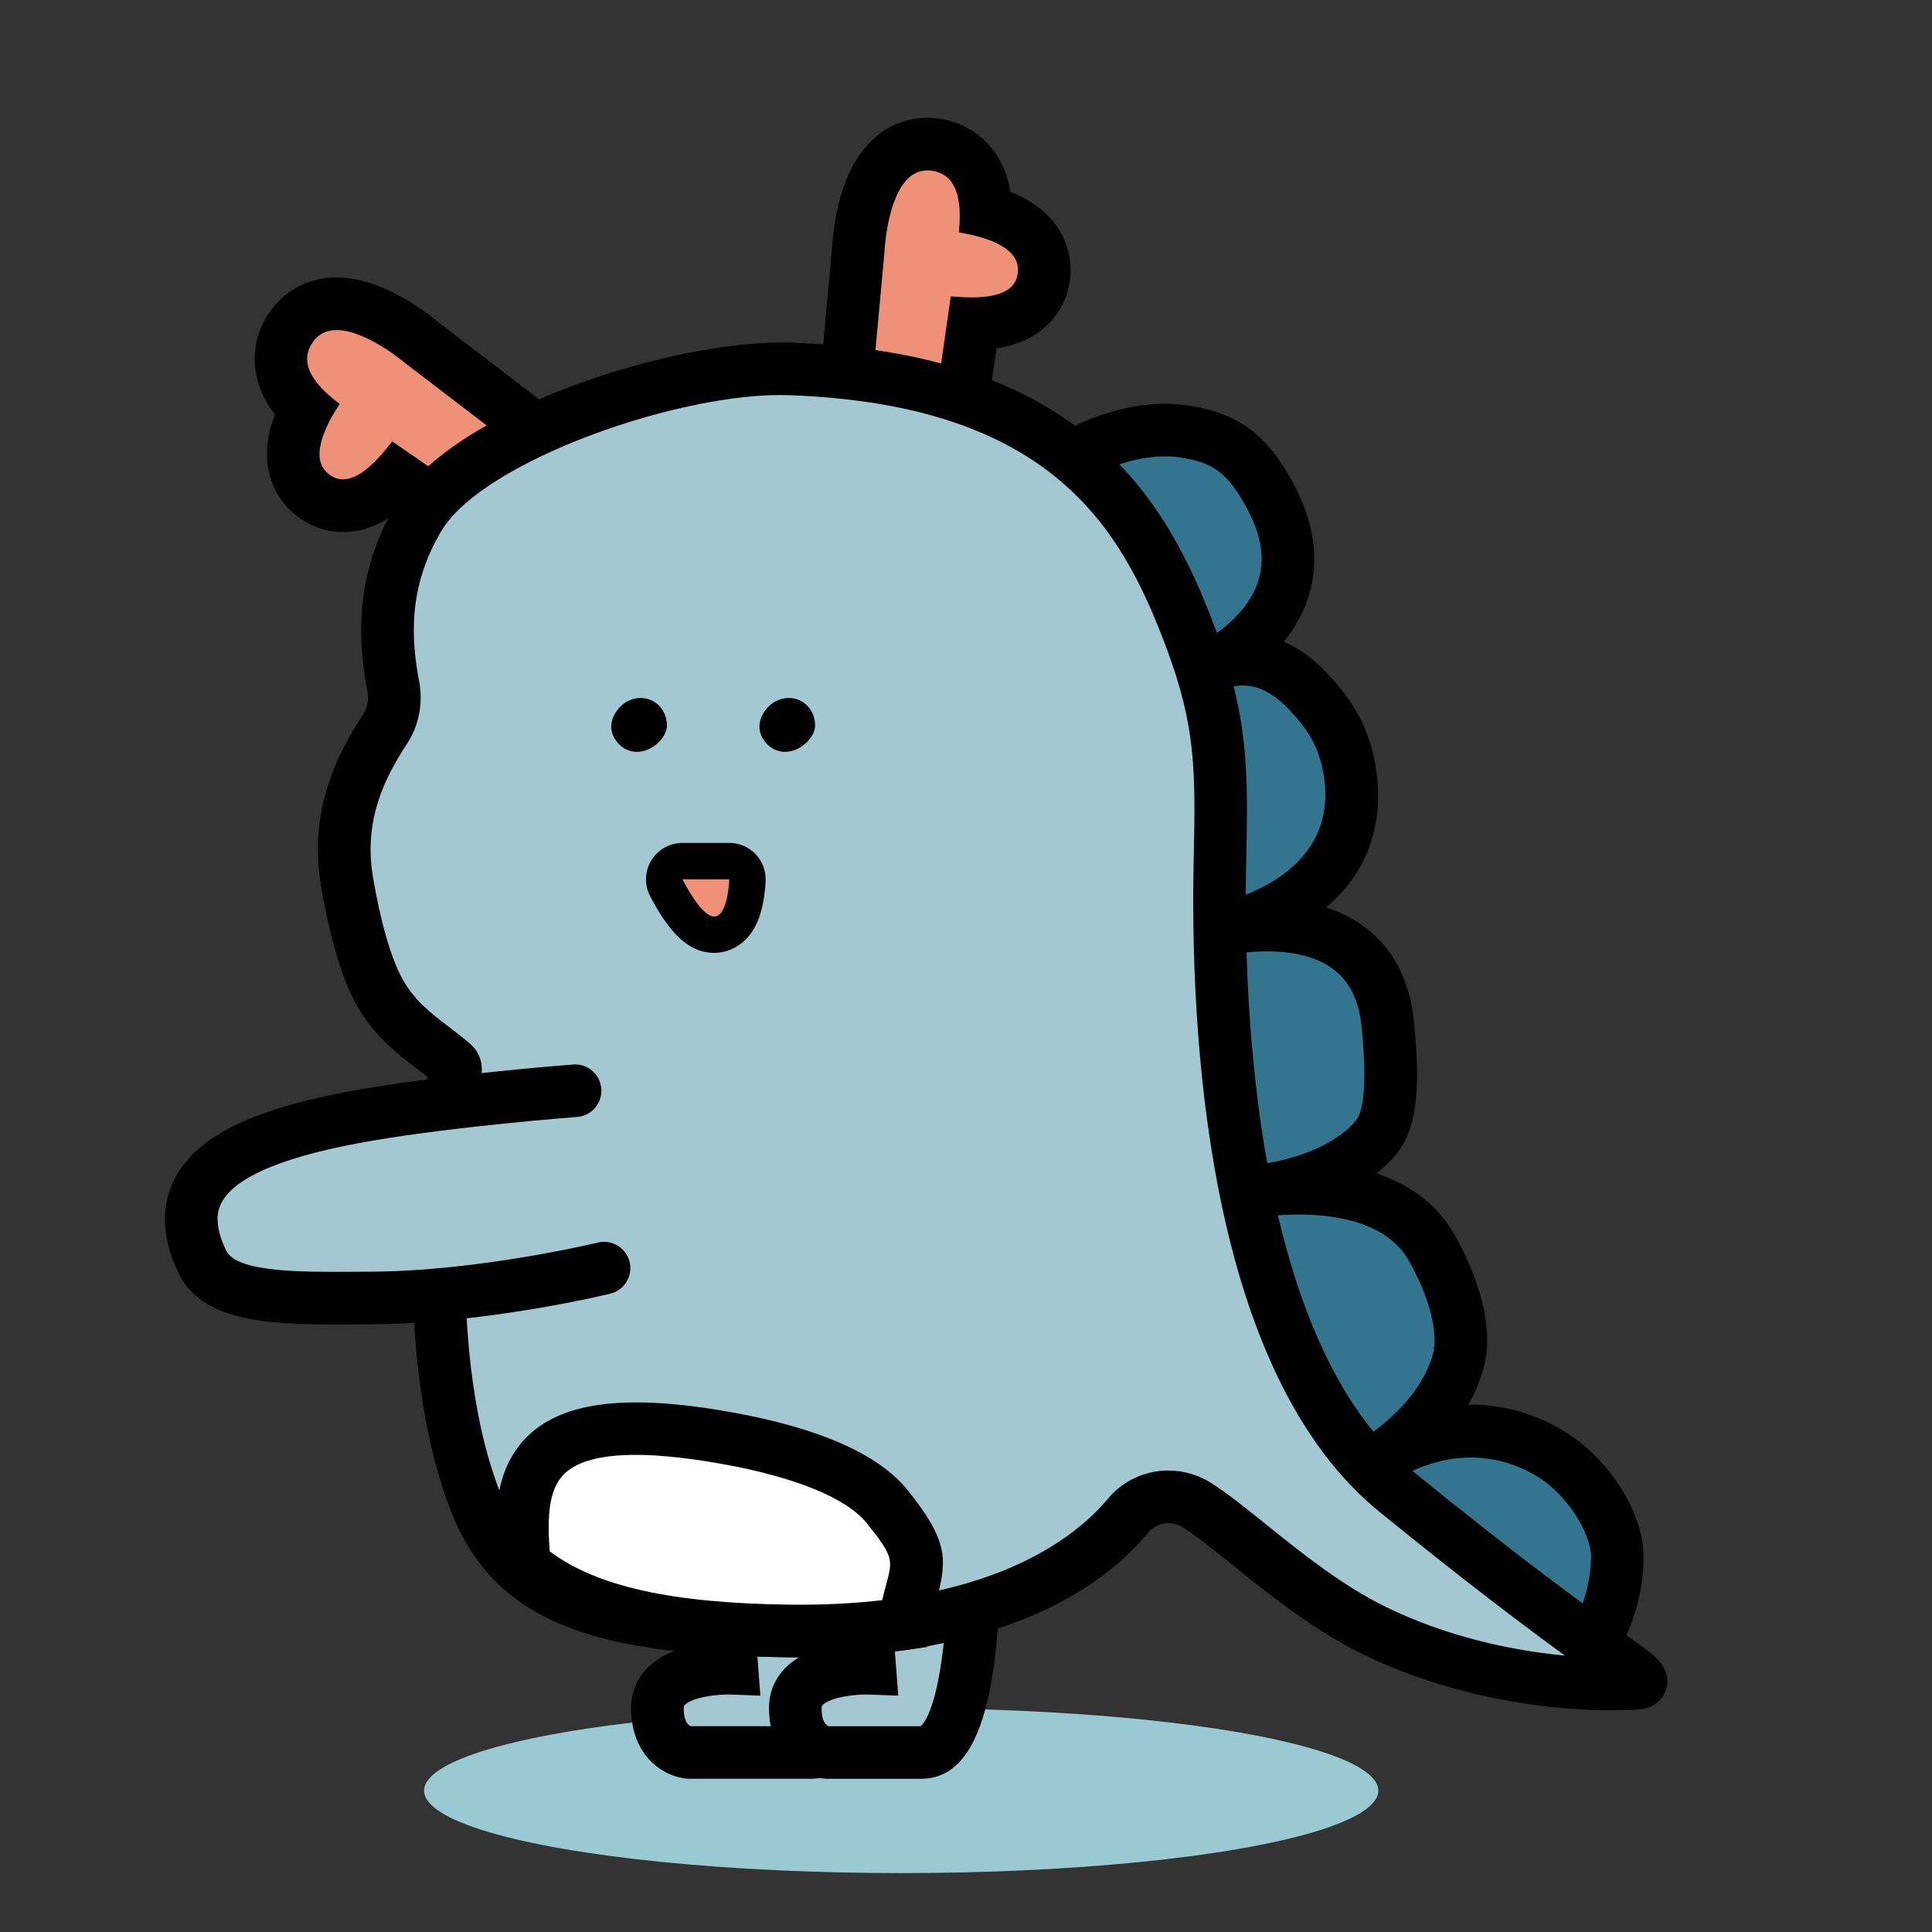 <svg width="164" height="164" viewBox="0 0 164 164" fill="none" xmlns="http://www.w3.org/2000/svg">
<rect x="0" y="0" width="164" height="164" fill="#333333" stroke="none"/>
<ellipse cx="76.5" cy="152" rx="40.5" ry="7" fill="#99C9D3"/>
<path d="M39.999 44.309C39.566 44.309 39.127 44.182 38.742 43.921C38.711 43.901 36.201 42.184 33.697 40.46C32.561 41.675 31.005 42.925 29.12 42.925C28.048 42.925 27.046 42.513 26.215 41.73C24.147 39.787 24.875 36.961 25.974 34.783C25.487 34.303 25.009 33.75 24.638 33.135C23.553 31.342 23.594 29.371 24.755 27.73C25.641 26.48 27.001 25.79 28.587 25.79C31.706 25.79 35.068 28.468 35.83 29.114L44.559 35.789C45.514 36.517 45.72 37.87 45.026 38.853L41.826 43.372C41.39 43.987 40.703 44.316 40.002 44.316L39.999 44.309Z" fill="#EF9178"/>
<path d="M28.584 28.018C31.112 28.018 34.426 30.848 34.426 30.848L43.2 37.558L39.999 42.078C39.999 42.078 36.235 39.505 33.296 37.469C32.547 38.4 30.823 40.69 29.116 40.69C28.649 40.69 28.183 40.518 27.739 40.099C26.27 38.715 27.753 35.92 28.835 34.292C27.211 33.06 25.095 31.102 26.572 29.014C27.084 28.293 27.794 28.018 28.581 28.018M28.584 23.554C26.253 23.554 24.244 24.578 22.928 26.439C21.256 28.805 21.18 31.738 22.726 34.289C22.915 34.602 23.124 34.9 23.34 35.182C23.234 35.464 23.138 35.738 23.055 36.013C21.829 40.106 23.783 42.514 24.683 43.358C25.937 44.536 27.472 45.161 29.12 45.161C31.036 45.161 32.636 44.334 33.907 43.317C35.84 44.646 37.458 45.752 37.485 45.769C38.255 46.294 39.134 46.549 40.002 46.549C41.404 46.549 42.781 45.893 43.649 44.663L46.85 40.144C48.237 38.183 47.825 35.477 45.919 34.018L37.235 27.373C36.043 26.374 32.355 23.558 28.595 23.558L28.584 23.554Z" fill="black"/>
<path d="M79.552 35.443C79.456 35.443 79.36 35.436 79.263 35.425L73.772 34.715C72.581 34.56 71.726 33.492 71.836 32.297L72.845 21.356C73.02 17.132 74.659 12.235 78.714 12.235C78.92 12.235 79.13 12.249 79.336 12.277C81.327 12.537 82.808 13.839 83.388 15.855C83.587 16.545 83.673 17.27 83.694 17.956C86.039 18.626 88.611 20.007 88.638 22.843C88.652 24.042 88.237 25.096 87.447 25.896C86.413 26.943 84.837 27.462 82.632 27.483C82.203 30.494 81.763 33.502 81.757 33.54C81.595 34.649 80.644 35.45 79.552 35.45V35.443Z" fill="#EF9178"/>
<path d="M78.714 14.464C78.82 14.464 78.934 14.471 79.047 14.485C81.585 14.815 81.588 17.699 81.396 19.729C83.329 20.038 86.389 20.841 86.41 22.86C86.43 24.89 84.281 25.244 82.498 25.244C81.791 25.244 81.138 25.189 80.706 25.158C80.211 28.695 79.548 33.211 79.548 33.211L74.057 32.5L75.07 21.501C75.07 21.501 75.342 14.464 78.71 14.464M78.714 10C77.059 10 73.031 10.663 71.327 16.789C70.785 18.747 70.647 20.635 70.617 21.192L69.614 32.095C69.394 34.485 71.104 36.624 73.487 36.93L78.978 37.641C79.174 37.665 79.366 37.678 79.559 37.678C81.743 37.678 83.645 36.078 83.972 33.86C83.975 33.829 84.26 31.889 84.593 29.564C86.461 29.282 87.924 28.585 89.037 27.462C90.239 26.247 90.894 24.595 90.874 22.816C90.86 21.583 90.417 18.513 86.578 16.642C86.324 16.518 86.056 16.398 85.774 16.288C85.716 15.938 85.637 15.584 85.534 15.23C84.706 12.366 82.495 10.433 79.624 10.058C79.322 10.017 79.013 10 78.714 10Z" fill="black"/>
<path d="M135.211 139.499C135.211 139.499 137.244 136.415 137.292 132.236C137.326 129.358 134.833 125.275 131.474 123.314C123.483 118.654 116.392 124.348 116.392 124.348C116.392 124.348 122.271 121.037 123.782 115.557C124.534 112.826 123.281 108.967 121.512 105.876C117.577 99.008 106.086 101.195 106.086 101.195C106.086 101.195 113.322 100.732 116.801 96.552C118.384 94.65 118.143 90.46 117.797 86.941C116.687 75.677 103.35 78.967 103.35 78.967C103.35 78.967 116.107 76.772 114.62 65.783C114.143 62.257 112.542 60.299 111.076 58.726C106.55 53.857 102.258 56.913 102.258 56.913C102.258 56.913 113.13 52.212 107.896 42.253C105.959 38.569 104.126 37.212 100.644 36.639C96.08 35.89 91.688 38.417 91.688 38.417L97.532 86.68L108.586 120.883L127.494 135.426L135.204 139.488L135.211 139.499Z" fill="#33758E"/>
<path d="M135.961 142.417L126.29 137.321L106.682 122.239L95.35 87.171L92.493 63.575L83.767 67.349L92.218 61.329L89.299 37.229L90.58 36.491C90.786 36.371 95.724 33.572 101.012 34.444C105.243 35.138 107.647 36.975 109.879 41.223C111.679 44.643 112.039 47.933 110.954 51.003C110.484 52.332 109.783 53.486 108.986 54.471C110.216 55.011 111.483 55.883 112.716 57.212C114.539 59.173 116.301 61.535 116.837 65.491C117.468 70.151 115.999 74.1 112.571 77.033C113.633 77.377 114.673 77.861 115.628 78.537C118.186 80.347 119.663 83.101 120.02 86.728C120.422 90.817 120.672 95.398 118.516 97.984C118.008 98.592 117.441 99.135 116.837 99.615C119.426 100.477 121.881 102.036 123.447 104.773C124.587 106.765 127.115 111.865 125.933 116.154C125.628 117.263 125.174 118.293 124.639 119.234C127.056 119.193 129.773 119.742 132.599 121.387C136.527 123.678 139.57 128.458 139.525 132.263C139.467 137.04 137.173 140.577 137.073 140.725L135.961 142.414V142.417ZM128.708 133.551L134.216 136.453C134.632 135.371 135.04 133.887 135.061 132.208C135.085 130.23 133.076 126.834 130.35 125.244C125.48 122.404 120.978 124.2 118.938 125.347C118.77 125.467 118.615 125.577 118.471 125.673L128.708 133.547V133.551ZM110.504 119.547L115.549 123.427L114.996 122.61C115.078 122.545 115.604 122.133 116.483 121.614C118.066 120.457 120.769 118.091 121.63 114.966C122.128 113.166 121.321 110.034 119.577 106.988C117.235 102.902 110.995 102.933 108.063 103.194C107.019 103.369 106.325 103.417 106.229 103.424L105.669 99.004C105.786 98.984 106.469 98.856 107.517 98.757C109.577 98.393 113.152 97.449 115.089 95.124C115.844 94.214 116.012 91.535 115.58 87.16C115.353 84.849 114.525 83.218 113.052 82.177C110.185 80.148 105.604 80.807 104.264 81.058C103.952 81.13 103.763 81.161 103.732 81.168L102.819 76.8C102.87 76.786 103.097 76.731 103.468 76.662C105.573 76.168 113.454 73.791 112.41 66.085C112.022 63.225 110.786 61.693 109.443 60.248C107.235 57.871 105.291 58.032 104.251 58.4C103.626 58.75 103.207 58.936 103.145 58.963L96.761 61.724L99.725 86.206L110.497 119.547H110.504ZM94.103 39.76L96.359 58.383L100.968 55.1C101.328 54.842 101.785 54.585 102.317 54.365C103.615 53.596 105.892 51.951 106.751 49.492C107.403 47.62 107.132 45.594 105.927 43.297C104.182 39.976 102.836 39.266 100.288 38.846C97.922 38.459 95.528 39.183 94.103 39.757V39.76Z" fill="black"/>
<path d="M73.361 127.692C73.2 129.378 74.086 148.76 68.78 148.76H58.536C58.536 148.76 55.803 148.598 55.803 144.982C55.803 141.366 62.128 141.607 62.128 141.607L60.864 124.976" fill="#A3C8D2"/>
<path d="M68.779 150.991H58.405C56.461 150.875 53.573 149.182 53.573 144.982C53.573 143.632 54.085 142.423 55.057 141.489C56.341 140.253 58.209 139.731 59.734 139.515L58.642 125.147L63.092 124.81L64.545 143.938L62.045 143.842C60.833 143.804 58.8 144.082 58.151 144.71C58.065 144.796 58.038 144.841 58.038 144.985C58.038 146.307 58.542 146.503 58.649 146.53H68.731C68.913 146.39 70.026 145.329 70.658 139.824C71.094 136.022 71.101 131.761 71.104 129.467C71.104 128.333 71.108 127.822 71.142 127.482L75.585 127.901C75.572 128.079 75.572 128.821 75.568 129.474C75.551 140.651 74.717 150.995 68.783 150.995L68.779 150.991Z" fill="black"/>
<path d="M82.776 127.691C82.614 129.378 83.5 148.759 78.195 148.759H70.241C70.241 148.759 67.508 148.598 67.508 144.982C67.508 141.366 73.833 141.606 73.833 141.606L72.57 124.975" fill="#A3C8D2"/>
<path d="M78.194 150.992H70.11C68.166 150.875 65.278 149.182 65.278 144.982C65.278 143.633 65.79 142.424 66.762 141.49C68.046 140.253 69.914 139.731 71.439 139.515L70.347 125.147L74.797 124.811L76.25 143.938L73.75 143.842C72.538 143.804 70.505 144.082 69.856 144.711C69.77 144.797 69.743 144.841 69.743 144.986C69.743 146.308 70.247 146.503 70.354 146.531H78.146C78.328 146.39 79.44 145.329 80.072 139.824C80.508 136.023 80.515 131.761 80.519 129.467C80.519 128.334 80.522 127.822 80.556 127.482L85 127.905L82.778 127.692L85 127.898C84.986 128.076 84.986 128.818 84.983 129.471C84.966 140.648 84.131 150.992 78.197 150.992H78.194Z" fill="black"/>
<path d="M138.786 142.904C140.936 142.784 136.767 141.479 118.481 126.589C104.552 115.246 103.261 87.097 103.553 73.179C103.715 65.477 103.769 61.304 101.057 54.093C97.307 44.137 91.057 32.187 67.09 31.318C57.928 30.985 39.886 36.733 35.58 43.88C32.111 49.632 32.764 54.982 33.382 58.234C33.626 59.511 33.382 60.837 32.674 61.922C30.672 64.982 28.523 69.127 29.446 74.738C29.824 77.039 30.713 81.472 32.187 84.144C33.849 87.156 36.205 88.378 38.45 90.298C38.626 90.449 38.705 90.686 38.653 90.909C37.987 93.886 35.078 113.749 40.332 127.389C43.694 136.115 51.826 138.234 66.898 138.443C84.511 138.687 92.468 132.605 95.768 128.646C97.197 126.932 99.686 126.561 101.575 127.75C105.157 130.002 110.469 135.397 116.733 138.45C124.23 142.1 132.887 143.23 138.783 142.904H138.786Z" fill="#A3C8D2"/>
<path d="M136.836 145.188C131.005 145.188 122.956 143.962 115.758 140.456C111.52 138.392 107.729 135.339 104.68 132.887C103.007 131.541 101.565 130.38 100.387 129.639C99.436 129.041 98.189 129.23 97.482 130.075C89.573 139.556 74.91 140.789 66.864 140.676C51.703 140.466 42.159 138.358 38.245 128.193C33.269 115.277 35.24 97.087 36.273 91.404C35.981 91.174 35.683 90.944 35.377 90.71C33.65 89.385 31.696 87.884 30.226 85.222C28.581 82.242 27.647 77.602 27.235 75.099C26.195 68.76 28.591 64.072 30.799 60.7C31.184 60.109 31.322 59.381 31.184 58.65C30.453 54.793 29.913 48.949 33.663 42.726C38.499 34.704 57.393 28.746 67.169 29.086C78.461 29.495 86.946 32.283 93.11 37.606C98.488 42.252 101.201 48.148 103.141 53.303C106.04 60.999 105.943 65.597 105.782 73.221C105.531 85.089 106.407 113.876 119.886 124.855C129.058 132.324 134.662 136.359 137.677 138.529C138.8 139.336 139.539 139.869 140.057 140.284C140.61 140.727 141.908 141.764 141.438 143.371C141.259 143.986 140.689 145.033 138.907 145.13C138.254 145.167 137.561 145.185 136.833 145.185L136.836 145.188ZM99.192 124.831C100.421 124.831 101.665 125.167 102.77 125.861C104.168 126.74 105.706 127.98 107.485 129.412C110.507 131.843 113.934 134.604 117.719 136.445C122.726 138.883 128.186 140.102 132.839 140.535C129.525 138.117 124.432 134.309 117.077 128.316C110.583 123.028 106.016 113.931 103.498 101.28C101.431 90.889 101.177 80.233 101.325 73.128C101.483 65.563 101.565 61.764 98.969 54.876C95.243 44.982 89.391 34.357 67.012 33.547C57.867 33.21 41.067 39.1 37.492 45.03C34.563 49.89 34.931 54.416 35.576 57.819C35.933 59.69 35.566 61.583 34.543 63.145C32.668 66.009 30.861 69.584 31.648 74.378C32.259 78.097 33.19 81.346 34.141 83.066C35.157 84.91 36.521 85.957 38.1 87.166C38.684 87.613 39.288 88.076 39.9 88.602C40.707 89.292 41.064 90.363 40.83 91.397C40.109 94.632 37.475 113.763 42.413 126.586C45.102 133.567 51.287 135.995 66.929 136.208C83.808 136.424 91.17 130.672 94.055 127.211C95.356 125.652 97.259 124.824 99.189 124.824L99.192 124.831Z" fill="black"/>
<path d="M61.661 122.068C44.797 119.053 43.718 125.038 44.532 132.844C49.045 136.676 56.012 138.294 66.898 138.441C70.597 138.493 73.866 138.263 76.757 137.837C77.585 132.902 79.23 132.768 75.301 127.885C72.942 124.956 67.534 123.118 61.661 122.068Z" fill="white"/>
<path d="M67.901 140.683C67.557 140.683 67.214 140.683 66.867 140.676C55.068 140.515 47.956 138.681 43.09 134.546L42.407 133.966L42.314 133.077C41.874 128.88 41.888 124.608 44.927 121.782C47.987 118.935 53.433 118.331 62.053 119.873C69.542 121.212 74.584 123.437 77.039 126.487C80.435 130.707 80.425 132.342 79.549 135.608C79.357 136.332 79.134 137.153 78.959 138.207L78.691 139.807L77.084 140.044C74.226 140.467 71.139 140.68 67.897 140.68L67.901 140.683ZM46.668 131.693C50.672 134.677 56.987 136.075 66.929 136.212C69.724 136.25 72.393 136.123 74.886 135.834C75.006 135.312 75.129 134.859 75.239 134.454C75.789 132.404 75.861 132.139 73.564 129.285C71.853 127.16 67.489 125.378 61.27 124.265C54.336 123.025 49.862 123.29 47.966 125.051C46.768 126.164 46.376 128.118 46.668 131.693Z" fill="black"/>
<path d="M55.048 60.285C54.434 59.928 53.654 60.131 53.19 60.667C52.802 61.113 52.497 61.759 53.039 62.435C54.097 63.751 55.752 62.294 55.752 61.59C55.752 61.134 55.57 60.584 55.048 60.282V60.285Z" fill="black"/>
<path d="M54.065 63.825C53.419 63.825 52.818 63.53 52.372 62.977C51.671 62.108 51.736 61.033 52.543 60.106C53.302 59.234 54.538 58.997 55.483 59.543C56.19 59.955 56.613 60.721 56.613 61.593C56.613 62.404 55.813 63.345 54.834 63.688C54.576 63.777 54.319 63.822 54.068 63.822L54.065 63.825ZM54.381 60.965C54.178 60.965 53.972 61.082 53.838 61.233C53.491 61.631 53.608 61.775 53.708 61.902C53.889 62.129 54.03 62.126 54.147 62.105C54.494 62.04 54.817 61.703 54.889 61.549C54.882 61.408 54.834 61.161 54.614 61.033C54.538 60.989 54.456 60.972 54.374 60.972L54.381 60.965Z" fill="black"/>
<path d="M67.624 60.284C67.01 59.926 66.23 60.129 65.767 60.665C65.379 61.111 65.073 61.757 65.615 62.433C66.673 63.748 68.328 62.292 68.328 61.589C68.328 61.132 68.146 60.582 67.624 60.28V60.284Z" fill="black"/>
<path d="M66.642 63.824C65.996 63.824 65.395 63.529 64.949 62.976C64.248 62.107 64.314 61.032 65.121 60.105C65.879 59.233 67.116 58.996 68.06 59.542C68.767 59.954 69.19 60.72 69.19 61.592C69.19 62.403 68.39 63.344 67.411 63.687C67.153 63.776 66.896 63.821 66.645 63.821L66.642 63.824ZM66.954 60.964C66.752 60.964 66.546 61.081 66.415 61.232C66.068 61.63 66.185 61.774 66.285 61.901C66.467 62.128 66.607 62.125 66.724 62.104C67.071 62.039 67.394 61.702 67.466 61.548C67.459 61.407 67.411 61.16 67.191 61.032C67.116 60.988 67.033 60.971 66.951 60.971L66.954 60.964Z" fill="black"/>
<path d="M60.627 79.34C59.233 79.34 58.055 78.189 56.561 75.363C56.307 74.882 56.325 74.309 56.603 73.842C56.881 73.378 57.386 73.093 57.925 73.093H61.901C62.32 73.093 62.719 73.261 63.011 73.564C63.303 73.866 63.457 74.271 63.447 74.687C63.354 77.64 62.327 79.336 60.624 79.336L60.627 79.34Z" fill="#EF9178"/>
<path d="M61.906 74.642C61.906 74.642 61.806 77.795 60.628 77.795C60.037 77.795 59.179 77.008 57.929 74.642H61.906ZM61.906 71.552H57.929C56.844 71.552 55.841 72.118 55.281 73.049C54.721 73.976 54.691 75.13 55.195 76.088C56.452 78.461 58.077 80.885 60.625 80.885C61.38 80.885 63.911 80.597 64.725 76.878C64.951 75.841 64.989 74.849 64.993 74.739C65.02 73.904 64.704 73.09 64.124 72.489C63.54 71.888 62.74 71.548 61.906 71.548V71.552Z" fill="black"/>
<path d="M48.816 92.585C48.816 92.585 38.795 93.341 31.302 94.615C21.302 96.315 13.448 99.381 17.181 107.118C18.792 110.453 24.891 110.206 31.419 110.182C41.017 110.147 51.275 107.644 51.275 107.644" fill="#A3C8D2"/>
<path d="M28.437 112.427C22.472 112.427 17.101 112.087 15.171 108.09C13.732 105.109 13.619 102.407 14.831 100.061C16.755 96.338 21.717 93.979 30.93 92.417C38.437 91.143 48.234 90.394 48.65 90.363C49.879 90.264 50.951 91.191 51.044 92.42C51.136 93.65 50.216 94.721 48.986 94.814C48.887 94.821 38.98 95.576 31.679 96.816C24.299 98.069 19.965 99.852 18.798 102.108C18.599 102.492 17.994 103.663 19.193 106.15C20.092 108.014 25.487 107.987 30.25 107.956L31.415 107.949C40.625 107.915 50.649 105.501 50.748 105.477C51.947 105.185 53.152 105.92 53.444 107.118C53.736 108.317 53.001 109.522 51.806 109.814C51.377 109.92 41.181 112.379 31.432 112.413L30.278 112.42C29.66 112.424 29.048 112.427 28.441 112.427H28.437Z" fill="black"/>
</svg>
